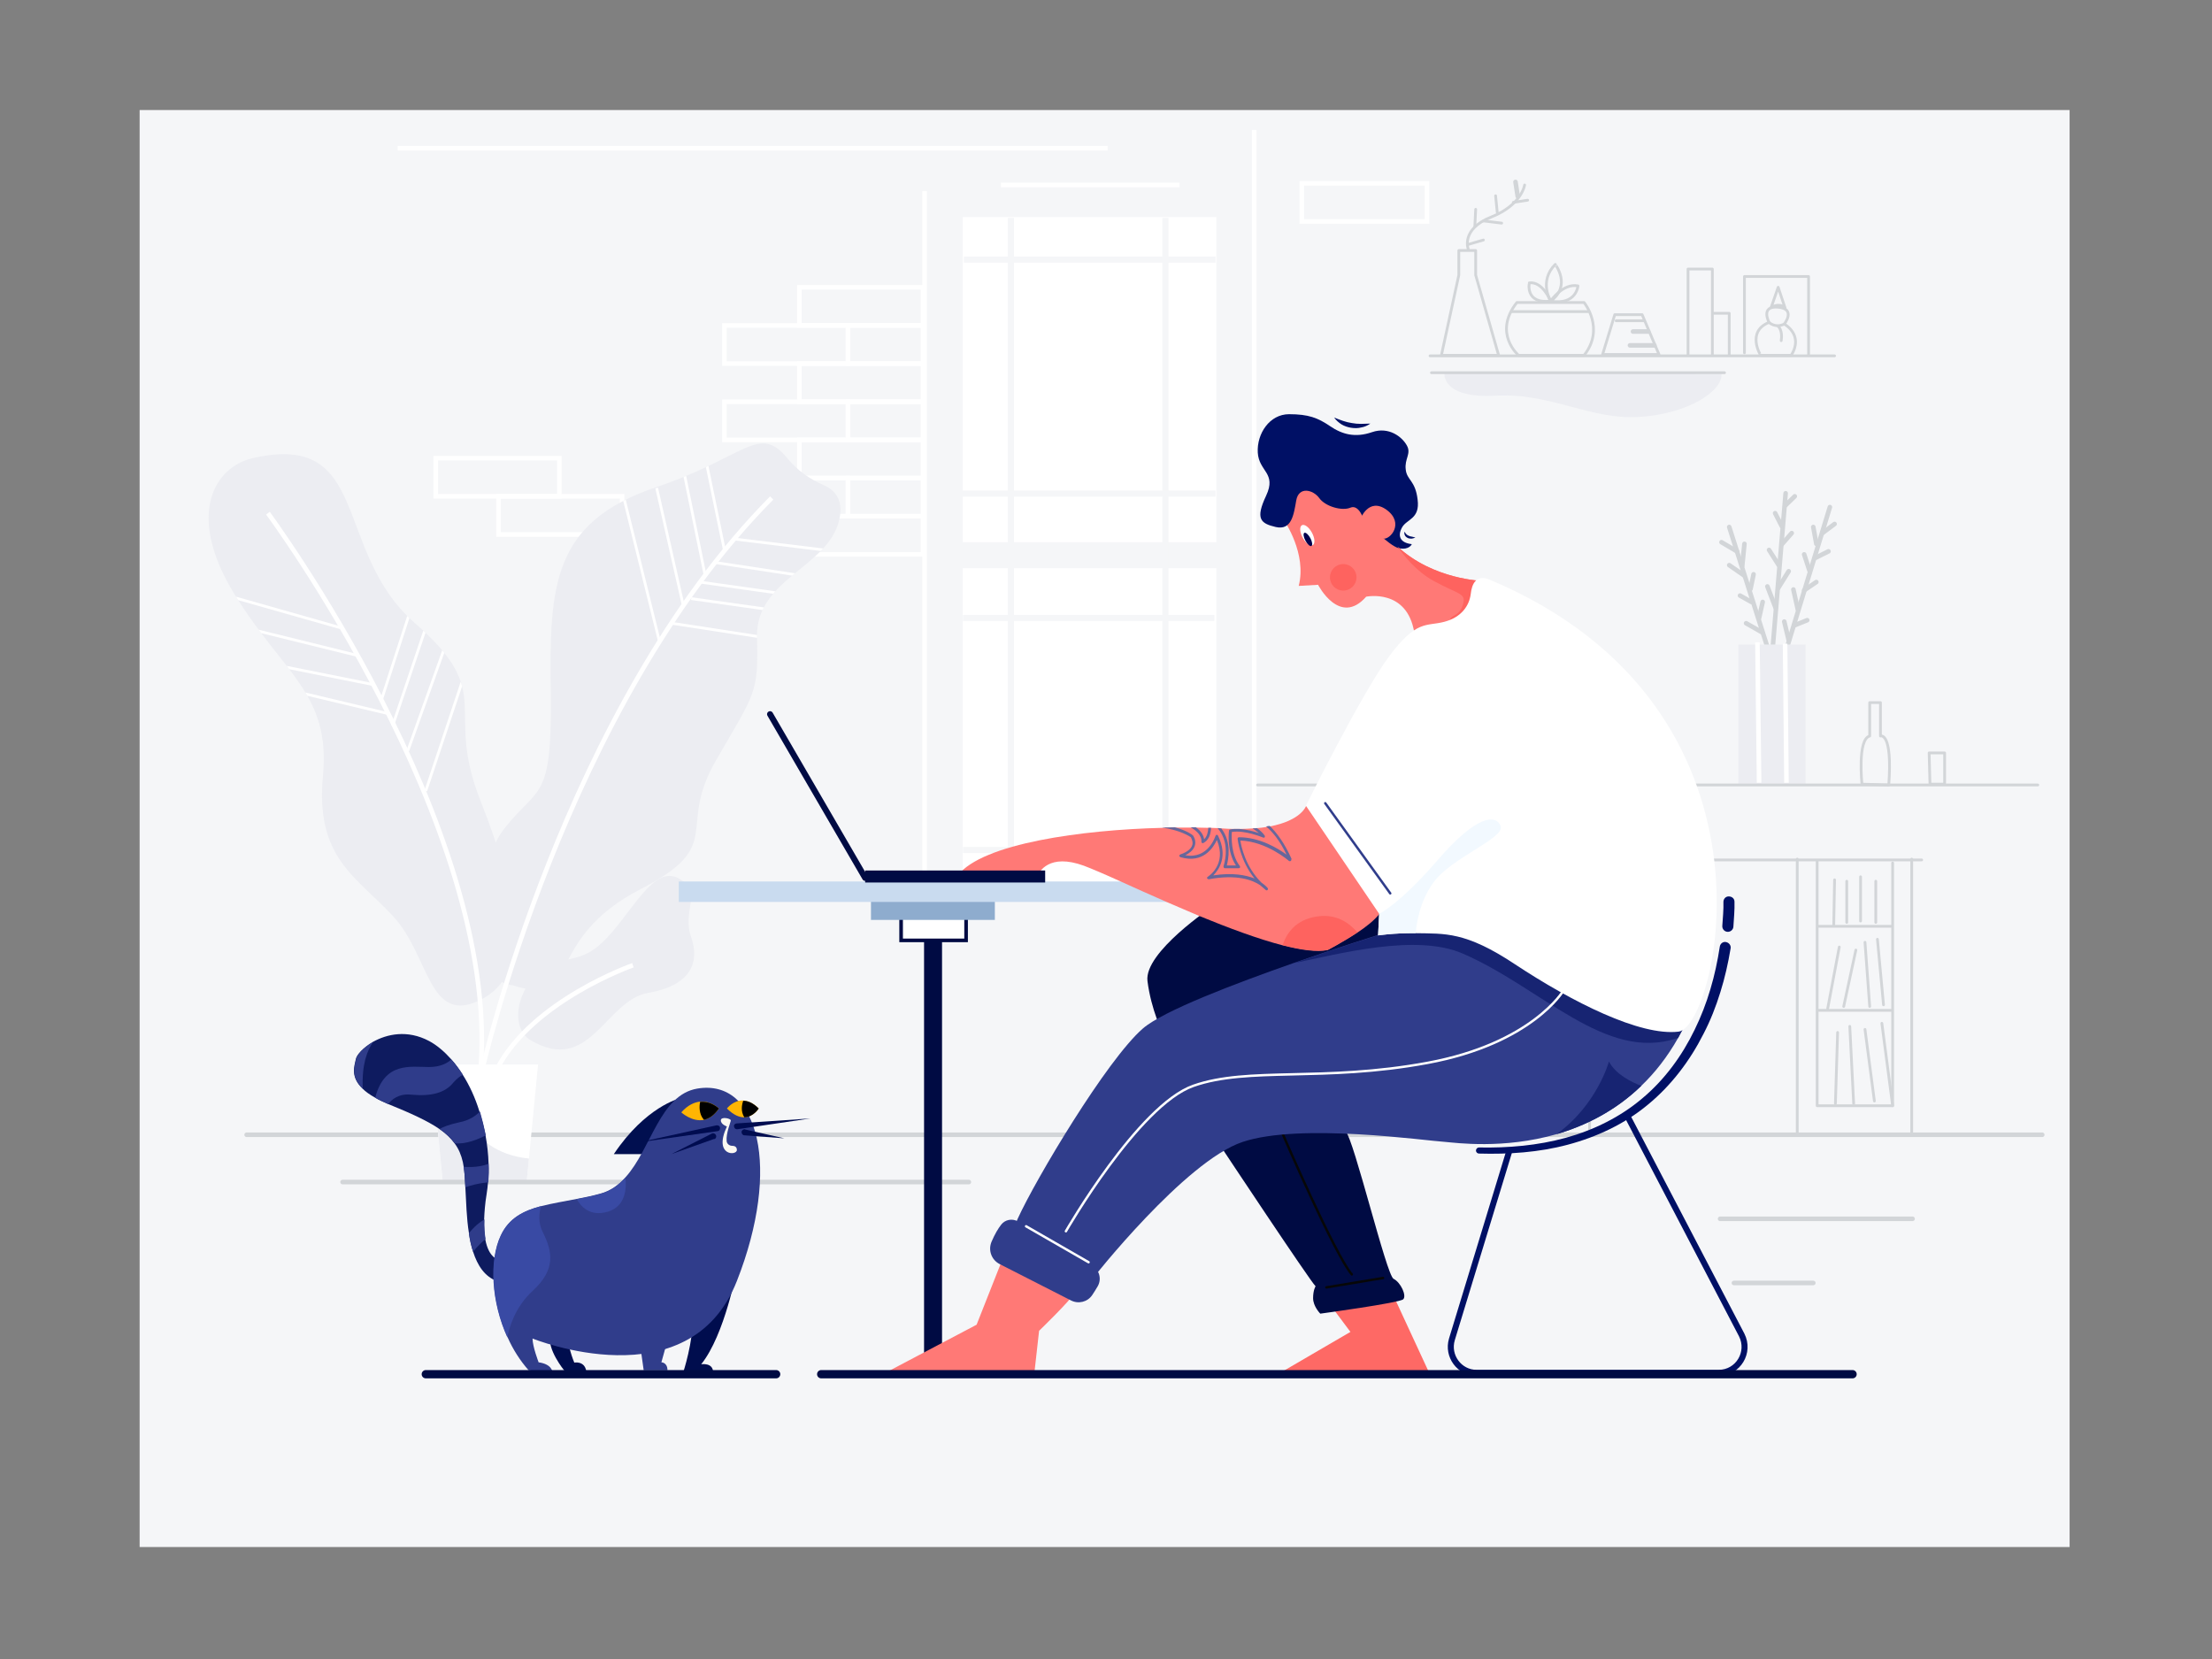 <?xml version="1.0" encoding="utf-8"?>
<!-- Generator: Adobe Illustrator 21.1.0, SVG Export Plug-In . SVG Version: 6.00 Build 0)  -->
<svg version="1.1" id="Слой_1" xmlns="http://www.w3.org/2000/svg" xmlns:xlink="http://www.w3.org/1999/xlink" x="0px" y="0px"
	 viewBox="0 0 800 600" style="enable-background:new 0 0 800 600;" xml:space="preserve">
<rect x="0" y="0" width="800" height="600" fill="#808080" stroke="none"/>
<style type="text/css">
	.st0{fill:#F5F6F8;}
	.st1{fill:none;stroke:#D2D5D8;stroke-width:1.657;stroke-linecap:round;stroke-linejoin:round;stroke-miterlimit:10;}
	.st2{fill:#FFFFFF;}
	.st3{fill:none;stroke:#D2D5D8;stroke-linecap:round;stroke-linejoin:round;stroke-miterlimit:10;}
	.st4{fill:none;stroke:#FFFFFF;stroke-width:1.657;stroke-miterlimit:10;}
	.st5{fill:#ECEDF2;}
	.st6{fill:none;stroke:#D2D5D8;stroke-linecap:round;stroke-miterlimit:10;}
	.st7{fill:none;stroke:#F5F6F8;stroke-width:2.209;stroke-miterlimit:10;}
	.st8{clip-path:url(#SVGID_2_);}
	.st9{fill:none;stroke:#FFFFFF;stroke-miterlimit:10;}
	.st10{clip-path:url(#SVGID_4_);}
	.st11{fill:#0E1B5F;}
	.st12{fill:#010F50;}
	.st13{fill:#000D4E;}
	.st14{fill:#303D8B;}
	.st15{fill:#000C50;}
	.st16{fill:#FCF9F2;}
	.st17{fill:#FFB502;}
	.st18{fill:#2F3C8A;}
	.st19{fill:#394AA4;}
	.st20{fill:none;stroke:#000B43;stroke-width:3;stroke-linecap:round;stroke-linejoin:round;stroke-miterlimit:10;}
	.st21{fill:#FE6965;}
	.st22{fill:#000B43;}
	.st23{fill:none;stroke:#070707;stroke-width:0.869;stroke-linecap:round;stroke-linejoin:round;stroke-miterlimit:10;}
	.st24{fill:#FF7976;}
	.st25{fill:#001065;}
	.st26{fill:#FE635F;}
	.st27{fill:#FFFFFF;stroke:#000B43;stroke-width:1.304;stroke-miterlimit:10;}
	.st28{fill:#8EACCE;}
	.st29{fill:#C9DBEF;}
	.st30{fill:none;stroke:#000B43;stroke-width:2.173;stroke-linecap:round;stroke-linejoin:round;stroke-miterlimit:10;}
	.st31{fill:#172472;}
	.st32{fill:none;stroke:#001065;stroke-width:2.173;stroke-linecap:round;stroke-linejoin:round;stroke-miterlimit:10;}
	.st33{fill:#F2F9FF;}
	.st34{fill:none;stroke:#303D8B;stroke-width:0.869;stroke-linecap:round;stroke-linejoin:round;stroke-miterlimit:10;}
	.st35{fill:none;stroke:#FFFFFF;stroke-width:0.869;stroke-linecap:round;stroke-linejoin:round;stroke-miterlimit:10;}
	.st36{fill:none;stroke:#000B43;stroke-width:4.346;stroke-miterlimit:10;}
	.st37{fill:#01004E;}
	.st38{fill:#67679B;}
</style>
<g>
	<rect x="50.5" y="39.8" class="st0" width="698" height="519.7"/>
	<line class="st1" x1="738.6" y1="410.4" x2="89.2" y2="410.4"/>
	<line class="st1" x1="622.1" y1="440.8" x2="691.7" y2="440.8"/>
	<line class="st1" x1="627.1" y1="464" x2="655.8" y2="464"/>
	<polygon class="st2" points="194.6,385 191.3,419 190.5,427.2 160.1,427.2 156,385 	"/>
	<line class="st3" x1="528.8" y1="311" x2="695" y2="311"/>
	<line class="st3" x1="650" y1="310.7" x2="650" y2="410.1"/>
	<line class="st3" x1="691.4" y1="310.7" x2="691.4" y2="410.7"/>
	<polyline class="st3" points="657.2,311.3 657.2,399.9 684.5,399.9 684.5,312.1 	"/>
	<line class="st3" x1="657.7" y1="335" x2="684.2" y2="335"/>
	<line class="st3" x1="657.7" y1="365.4" x2="684.2" y2="365.4"/>
	<line class="st3" x1="663.8" y1="399.1" x2="664.6" y2="373.4"/>
	<line class="st3" x1="670.4" y1="399.1" x2="669" y2="371.2"/>
	<line class="st3" x1="677.9" y1="398.2" x2="674.5" y2="372.3"/>
	<line class="st3" x1="684.5" y1="399.9" x2="680.6" y2="370.1"/>
	<line class="st3" x1="661" y1="364.8" x2="665.2" y2="342.5"/>
	<line class="st3" x1="666.8" y1="364" x2="671.2" y2="343.6"/>
	<line class="st3" x1="676.2" y1="364" x2="674.5" y2="340.8"/>
	<line class="st3" x1="681.2" y1="363.4" x2="679" y2="339.7"/>
	<rect x="289.1" y="103.9" class="st4" width="44.7" height="13.8"/>
	<rect x="262" y="117.7" class="st4" width="44.7" height="13.8"/>
	<rect x="289.1" y="131.5" class="st4" width="44.7" height="13.8"/>
	<rect x="262" y="145.3" class="st4" width="44.7" height="13.8"/>
	<rect x="289.1" y="159.1" class="st4" width="44.7" height="13.8"/>
	<rect x="262" y="172.9" class="st4" width="44.7" height="13.8"/>
	<rect x="289.1" y="186.7" class="st4" width="44.7" height="13.8"/>
	<rect x="157.6" y="165.7" class="st4" width="44.7" height="13.8"/>
	<rect x="180.3" y="179.5" class="st4" width="44.7" height="13.8"/>
	<line class="st3" x1="663.2" y1="334.5" x2="663.5" y2="318.2"/>
	<line class="st3" x1="667.9" y1="333.6" x2="667.9" y2="318.7"/>
	<line class="st3" x1="672.9" y1="333.1" x2="672.9" y2="317.1"/>
	<line class="st3" x1="678.4" y1="333.6" x2="678.4" y2="318.7"/>
	<g>
		<line class="st1" x1="639.8" y1="235.9" x2="625.4" y2="190.6"/>
		<line class="st1" x1="640.3" y1="244.2" x2="645.8" y2="178.4"/>
		<line class="st1" x1="641.4" y1="250.2" x2="661.8" y2="183.4"/>
		<line class="st1" x1="622.6" y1="196.1" x2="628.2" y2="199.4"/>
		<line class="st1" x1="630.9" y1="196.7" x2="630.1" y2="204.7"/>
		<line class="st1" x1="625.4" y1="204.4" x2="630.6" y2="208"/>
		<line class="st1" x1="634.2" y1="207.7" x2="633.1" y2="213"/>
		<line class="st1" x1="629.3" y1="215.4" x2="633.4" y2="217.7"/>
		<line class="st1" x1="637.5" y1="217.7" x2="636.2" y2="223.5"/>
		<line class="st1" x1="631.5" y1="225.4" x2="637.3" y2="228.7"/>
		<line class="st1" x1="639.2" y1="212.1" x2="642.2" y2="219.9"/>
		<line class="st1" x1="646.9" y1="206.6" x2="643.1" y2="212.7"/>
		<line class="st1" x1="643.3" y1="204.4" x2="639.8" y2="198.9"/>
		<line class="st1" x1="644.4" y1="196.9" x2="648" y2="192.8"/>
		<line class="st1" x1="644.4" y1="190.3" x2="642" y2="185.6"/>
		<line class="st1" x1="645.6" y1="182.9" x2="649.1" y2="179.5"/>
		<line class="st1" x1="646.9" y1="231.5" x2="645.3" y2="224.8"/>
		<line class="st1" x1="648.9" y1="226.2" x2="653.6" y2="224.3"/>
		<line class="st1" x1="650.2" y1="220.4" x2="648.6" y2="213.2"/>
		<line class="st1" x1="652.5" y1="213.5" x2="656.9" y2="210.5"/>
		<line class="st1" x1="654.4" y1="206.3" x2="652.5" y2="200.5"/>
		<line class="st1" x1="656.3" y1="201.9" x2="661.3" y2="199.4"/>
		<line class="st1" x1="656.9" y1="196.7" x2="655.8" y2="190.6"/>
		<line class="st1" x1="659.1" y1="192.8" x2="663.5" y2="189.5"/>
	</g>
	<path class="st3" d="M676.2,254.1h3.9v12.1c0,0,4.4-1.7,3,17.7l-9.7-0.3c0,0-1.7-16.3,2.8-17.4V254.1z"/>
	<polygon class="st3" points="697.7,272.3 698,283.6 703.3,283.6 703.3,272.3 	"/>
	<path class="st5" d="M522.4,134.8c0,0-1.4,9.4,18.5,8.3c19.9-1.1,34.2,8.8,51.9,7.7c17.7-1.1,30.4-9.4,29.8-15.7L522.4,134.8z"/>
	<polygon class="st3" points="527.6,90.6 527.6,99.5 521.3,128.5 542,128.5 533.7,99.5 533.7,90.6 	"/>
	<path class="st3" d="M531,90.1c0,0-2.8-7.2,8.3-11.6s12.1-11.6,12.1-11.6"/>
	<line class="st3" x1="531" y1="88.4" x2="536.5" y2="86.8"/>
	<line class="st6" x1="533.4" y1="81.8" x2="533.7" y2="75.7"/>
	<line class="st3" x1="536.5" y1="79.9" x2="543.1" y2="80.7"/>
	<line class="st3" x1="541.5" y1="76.8" x2="540.9" y2="70.8"/>
	<line class="st3" x1="547.3" y1="73.2" x2="552.5" y2="72.4"/>
	<line class="st1" x1="548.9" y1="71" x2="548.1" y2="65.8"/>
	<path class="st3" d="M548.6,109.4h24.3c0,0,7.7,9.4,0,19.1h-23.7C549.2,128.5,539.8,120.5,548.6,109.4z"/>
	<line class="st3" x1="546.7" y1="112.7" x2="574.3" y2="112.7"/>
	<path class="st3" d="M560.8,108.9c0,0-4.4-7.2,1.7-13.3C562.4,95.6,568.5,103.3,560.8,108.9z"/>
	<path class="st3" d="M560.8,108.9c0,0,4.4-6.6,9.9-5.5C570.7,103.3,570.2,110.5,560.8,108.9z"/>
	<path class="st3" d="M560.8,108.9c0,0-2.8-7.2-7.7-6.6C553.1,102.2,551.4,110,560.8,108.9z"/>
	<polygon class="st3" points="579.6,128.2 584,113.8 593.9,113.8 600,128.2 	"/>
	<line class="st3" x1="584.5" y1="116" x2="594.7" y2="116"/>
	<line class="st1" x1="590.6" y1="119.9" x2="596.1" y2="119.9"/>
	<line class="st1" x1="589.5" y1="124.9" x2="598.3" y2="124.9"/>
	<polyline class="st3" points="610.5,128.2 610.5,97.3 619.3,97.3 619.3,128.2 	"/>
	<polyline class="st3" points="619.9,113.3 625.4,113.3 625.4,128.2 	"/>
	<polyline class="st3" points="630.9,127.6 630.9,100 654.1,100 654.1,128.5 	"/>
	<path class="st3" d="M639.8,116.6c0,0-3.3-6.1,3.3-5.5c6.6,0.6,2.2,6.1,2.2,6.1s7.2,3.9,2.5,11.3h-11
		C636.7,128.5,631.5,119.9,639.8,116.6z"/>
	<path class="st3" d="M639.8,116.6c0,0,2.2,2.2,5.5,0.6"/>
	<path class="st3" d="M643.1,118c0,0,1.7,1.4,1.1,5.2"/>
	<path class="st3" d="M640.6,111.1l2.5-7.2l2.5,7.5C645.6,111.3,644.2,109.4,640.6,111.1z"/>
	<rect x="470.8" y="66.3" class="st4" width="45.3" height="13.8"/>
	<rect x="348.2" y="78.5" class="st2" width="91.7" height="117.6"/>
	<rect x="348.2" y="205.5" class="st2" width="91.7" height="117.6"/>
	<line class="st7" x1="365.6" y1="78.8" x2="365.6" y2="323.2"/>
	<line class="st7" x1="421.5" y1="78.8" x2="421.5" y2="322.5"/>
	<line class="st7" x1="348.6" y1="93.9" x2="439.6" y2="93.9"/>
	<line class="st7" x1="347.9" y1="178.5" x2="439.6" y2="178.5"/>
	<line class="st7" x1="348.3" y1="223.5" x2="439.2" y2="223.5"/>
	<line class="st7" x1="348.3" y1="307.4" x2="439.9" y2="307.4"/>
	<line class="st4" x1="453.6" y1="47" x2="453.6" y2="323.1"/>
	<line class="st4" x1="334.4" y1="69.1" x2="334.4" y2="323.1"/>
	<line class="st4" x1="362" y1="66.9" x2="426.6" y2="66.9"/>
	<line class="st4" x1="143.8" y1="53.6" x2="400.6" y2="53.6"/>
	<rect x="306.7" y="117.7" class="st4" width="27.1" height="13.8"/>
	<rect x="306.7" y="145.3" class="st4" width="27.1" height="13.8"/>
	<rect x="306.7" y="172.9" class="st4" width="27.1" height="13.8"/>
	<line class="st3" x1="517.7" y1="134.8" x2="623.7" y2="134.8"/>
	<line class="st3" x1="517.2" y1="128.7" x2="663.5" y2="128.7"/>
	<path class="st5" d="M91.4,165.7c-13.9,3.2-24.3,20.4-6.6,49.2s34.8,35.9,32,65.7c-2.8,29.8,12.1,36.4,25.4,50.8
		c13.3,14.4,12.7,39.8,31.8,30.1c19.1-9.7,13-38.4-0.3-72.1c-13.3-33.7,6.1-38.1-23.7-64.1S134.4,155.8,91.4,165.7z"/>
	<path class="st5" d="M185.3,356.3c0,0-9.9,0-6.6-13.3s-8.3-28.2,3.9-43.6s17.1-9.4,16.6-48.6c-0.6-39.2,0.6-61.9,38.1-74.6
		c32.3-10.9,37.2-23.1,47.5-10.4c3.5,4.3,8.1,7.5,13.2,9.7c4,1.8,7.7,5.6,5.1,14c-5,16-29.8,20.4-29.3,40.9s-0.6,19.9-14.9,44.7
		c-14.4,24.9,3.9,30.4-27.1,46.4C195.5,340.2,210.7,364.6,185.3,356.3z"/>
	<path class="st5" d="M191.9,376.2c-7.7-4.5-5-19.3,4.4-25.4c9.4-6.1,13.8-1.7,23.2-11.6c9.4-9.9,17.1-26.5,26-21.5
		c8.8,5,1.1,11.6,4.4,21c3.3,9.4,0,17.7-15.5,20.4C218.9,361.8,213.4,388.9,191.9,376.2z"/>
	<path class="st4" d="M174.2,387.7c0,0,29.8-132,104.9-207.6"/>
	<path class="st4" d="M96.9,185.6c0,0,83.4,112.7,77,200.2"/>
	<path class="st4" d="M228.9,349.1c0,0-36.4,12.7-49.2,37.6"/>
	<line class="st3" x1="533.4" y1="310.7" x2="533.4" y2="410.1"/>
	<line class="st3" x1="574.9" y1="310.7" x2="574.9" y2="410.7"/>
	<polyline class="st3" points="540.6,311.3 540.6,399.9 568,399.9 568,312.1 	"/>
	<line class="st3" x1="541.2" y1="335" x2="567.7" y2="335"/>
	<line class="st3" x1="541.2" y1="365.4" x2="567.7" y2="365.4"/>
	<line class="st3" x1="547.3" y1="399.1" x2="548.1" y2="373.4"/>
	<line class="st3" x1="553.9" y1="399.1" x2="552.5" y2="371.2"/>
	<line class="st3" x1="561.3" y1="398.2" x2="558" y2="372.3"/>
	<line class="st3" x1="568" y1="399.9" x2="564.1" y2="370.1"/>
	<line class="st3" x1="544.5" y1="364.8" x2="548.6" y2="342.5"/>
	<line class="st3" x1="550.3" y1="364" x2="554.7" y2="343.6"/>
	<line class="st3" x1="559.7" y1="364" x2="558" y2="340.8"/>
	<line class="st3" x1="564.6" y1="363.4" x2="562.4" y2="339.7"/>
	<line class="st3" x1="546.7" y1="334.5" x2="547" y2="318.2"/>
	<line class="st3" x1="551.4" y1="333.6" x2="551.4" y2="318.7"/>
	<line class="st3" x1="556.4" y1="333.1" x2="556.4" y2="317.1"/>
	<line class="st3" x1="561.9" y1="333.6" x2="561.9" y2="318.7"/>
	<rect x="628.7" y="233.1" class="st5" width="24.3" height="50.5"/>
	<line class="st4" x1="635.6" y1="232.3" x2="636.2" y2="283.1"/>
	<line class="st4" x1="645.6" y1="232.8" x2="646.1" y2="283.1"/>
	<line class="st3" x1="454.8" y1="283.9" x2="737" y2="283.9"/>
	<path class="st5" d="M191.3,419l-0.8,8.2h-30.4L156,385h6.8C163.5,394.2,167.7,416.7,191.3,419z"/>
	<line class="st1" x1="350.4" y1="427.5" x2="123.9" y2="427.5"/>
	<g>
		<defs>
			<path id="SVGID_1_" d="M91.4,165.7c-13.9,3.2-24.3,20.4-6.6,49.2s34.8,35.9,32,65.7c-2.8,29.8,12.1,36.4,25.4,50.8
				c13.3,14.4,12.7,39.8,31.8,30.1c19.1-9.7,13-38.4-0.3-72.1c-13.3-33.7,6.1-38.1-23.7-64.1S134.4,155.8,91.4,165.7z"/>
		</defs>
		<clipPath id="SVGID_2_">
			<use xlink:href="#SVGID_1_"  style="overflow:visible;"/>
		</clipPath>
		<g class="st8">
			<line class="st9" x1="138" y1="253" x2="149.5" y2="217.5"/>
			<line class="st9" x1="142" y1="262.5" x2="155.5" y2="222.5"/>
			<line class="st9" x1="147.5" y1="271.5" x2="162.5" y2="229.5"/>
			<line class="st9" x1="154" y1="286" x2="167.5" y2="245.5"/>
			<line class="st9" x1="82.5" y1="215.5" x2="123" y2="227"/>
			<line class="st9" x1="90.5" y1="227.5" x2="129" y2="237"/>
			<line class="st9" x1="99.5" y1="240.5" x2="134.5" y2="247.5"/>
			<line class="st9" x1="108.5" y1="250.5" x2="140" y2="258"/>
		</g>
	</g>
	<g>
		<defs>
			<path id="SVGID_3_" d="M185.3,356.3c0,0-9.9,0-6.6-13.3s-8.3-28.2,3.9-43.6s17.1-9.4,16.6-48.6c-0.6-39.2,0.6-61.9,38.1-74.6
				c32.3-10.9,37.2-23.1,47.5-10.4c3.5,4.3,8.1,7.5,13.2,9.7c4,1.8,7.7,5.6,5.1,14c-5,16-29.8,20.4-29.3,40.9s-0.6,19.9-14.9,44.7
				c-14.4,24.9,3.9,30.4-27.1,46.4C195.5,340.2,210.7,364.6,185.3,356.3z"/>
		</defs>
		<clipPath id="SVGID_4_">
			<use xlink:href="#SVGID_3_"  style="overflow:visible;"/>
		</clipPath>
		<g class="st10">
			<line class="st9" x1="246.5" y1="166.5" x2="255" y2="208"/>
			<line class="st9" x1="237.5" y1="176.5" x2="247" y2="218.5"/>
			<line class="st9" x1="225.5" y1="179.5" x2="238.5" y2="232"/>
			<line class="st9" x1="255.5" y1="167.5" x2="262" y2="199"/>
			<line class="st9" x1="243.5" y1="225.5" x2="282.5" y2="231.5"/>
			<line class="st9" x1="250" y1="216.5" x2="278.5" y2="220.5"/>
			<line class="st9" x1="253" y1="210.5" x2="288.5" y2="215.5"/>
			<line class="st9" x1="259" y1="203.5" x2="298.5" y2="209.5"/>
			<line class="st9" x1="266" y1="195" x2="307" y2="200"/>
		</g>
	</g>
</g>
<g>
	<path class="st11" d="M179.7,463.3c-4.4-1.6-7-5.6-8.6-10.6c-0.7-2.1-1.2-4.4-1.5-6.7c-0.9-5.5-1-11.5-1.3-16.6
		c-0.1-2.8-0.3-5.3-0.6-7.4c-0.1-0.6-0.2-1.2-0.3-1.7c-0.6-2.6-1.5-4.8-3-6.8c-1.4-1.9-3.2-3.6-5.5-5.2c-4.4-3-10.4-5.7-18-8.8
		c-0.2-0.1-0.3-0.1-0.5-0.2c-1.8-0.8-3.4-1.5-4.7-2.3c-2-1.1-3.5-2.2-4.6-3.3c-4.5-4.3-2.9-8.2-2.4-10.7c0.3-1.5,2.6-4.1,6.2-6.2
		c5-2.8,12.4-4.5,20.3-0.3c2.8,1.5,5.5,3.8,8,6.6c1.4,1.6,2.8,3.5,4.1,5.5c2.5,3.9,4.6,8.5,6.1,13.4c0.9,2.8,1.6,5.6,2.2,8.6
		c0.6,3.4,1,6.8,1.1,10.3c0.1,2.2,0,4.5-0.2,6.7c-0.1,1.4-0.3,2.8-0.5,4.2c-0.6,3.6-0.8,6.6-0.9,9.2c-0.1,2.9,0.1,5.3,0.4,7.2
		c1.3,7,4.8,7.3,4.8,7.3S193.3,468.3,179.7,463.3z"/>
	<path class="st12" d="M245.7,397.3c0,0-12.2,2.9-23.7,20.1h14.3L245.7,397.3z"/>
	<path class="st13" d="M266.5,459c0,0-4.3,23.7-12.9,34.4c0,0,4.3-0.7,4.3,2.9h-10.8c0,0,3.6-10.8,3.6-20.8
		C250.7,465.5,266.5,459,266.5,459z"/>
	<path class="st13" d="M205.5,485.6c0,0,0.7,3.6,2.2,7.2c0,0,3.6-0.7,4.3,2.9h-7.9c0,0-6.5-7.9-5-12.9
		C200.5,477.7,205.5,485.6,205.5,485.6z"/>
	<path class="st14" d="M266.5,463.3c-17.2,43.8-73.9,20.8-73.9,20.8c0,2.9,2.2,8.6,2.2,8.6c5,0.7,5,3.6,5,3.6l-8.6-0.7
		c-3.1-3.5-5.7-7.6-7.6-11.9c-5.8-12.7-6.7-27.8-2.4-36.9c2.9-6.2,8.1-8.9,14.6-10.6c3.9-1,8.2-1.7,12.8-2.6
		c2.7-0.5,5.6-1.1,8.5-1.9c3.7-1,6.6-3.1,9.1-5.9c9.4-10.4,12.4-29.8,26-32.1C274.4,390,282.6,422.4,266.5,463.3z"/>
	<path class="st14" d="M241.4,484.8l-2.2,7.9c0,0,2.2,0,2.2,2.9h-8.6l-1.4-10L241.4,484.8z"/>
	<g>
		<path class="st15" d="M259.5,409.1l-28.2,4l27.8-6.1c0.6-0.1,1.2,0.2,1.3,0.8C260.5,408.4,260.2,409,259.5,409.1
			C259.6,409.1,259.5,409.1,259.5,409.1z"/>
	</g>
	<g>
		<path class="st15" d="M258.3,411.9l-15.5,5.5l14.6-7.4c0.5-0.3,1.2-0.1,1.5,0.5c0.3,0.5,0.1,1.2-0.5,1.5
			C258.4,411.9,258.4,411.9,258.3,411.9z"/>
	</g>
	<g>
		<path class="st15" d="M266.4,406.3l26.7-1.8l-26.4,3.9c-0.6,0.1-1.1-0.3-1.2-0.9C265.3,406.9,265.7,406.4,266.4,406.3
			C266.3,406.3,266.4,406.3,266.4,406.3z"/>
	</g>
	<g>
		<path class="st15" d="M269.5,408.5l14.2,3.2l-14.5-1.1c-0.6,0-1-0.6-1-1.2c0-0.6,0.6-1,1.2-1C269.4,408.4,269.5,408.4,269.5,408.5
			z"/>
	</g>
	<path class="st16" d="M262.9,407.4c0,0-2.2-0.7-2.2-2.2s3.6-0.7,3.6,0c0,0.6-1.8,4.7-1.5,7.5c0.1,1,1,1.7,2,1.7
		c0.8,0,1.7,0.3,1.7,1.5C266.5,418.1,257.9,418.1,262.9,407.4z"/>
	<path class="st17" d="M274.4,400.9c0,0-1.9,3.1-5.2,3.2c-1.7,0-3.8-0.7-6.3-3.2c0,0,2.3-3,5.8-2.9
		C270.4,398.1,272.3,398.8,274.4,400.9z"/>
	<path class="st17" d="M260,400.9c-1.7,2.5-3.6,3.7-5.4,4.1c-4.3,0.9-8.2-2.7-8.2-2.7c2.4-2.7,4.8-3.7,6.9-3.9
		C257.2,398.1,260,400.9,260,400.9z"/>
	<path d="M260,400.9c-1.7,2.5-3.6,3.7-5.4,4.1c-1.9-2.1-1.7-5-1.4-6.5C257.2,398.1,260,400.9,260,400.9z"/>
	<path d="M274.4,400.9c0,0-1.9,3.1-5.2,3.2c-1.4-2.2-0.9-4.6-0.4-6C270.4,398.1,272.3,398.8,274.4,400.9z"/>
	<path class="st18" d="M175.6,448.1c-1.4,1.2-3,2.7-4.5,4.6c-0.7-2.1-1.2-4.4-1.5-6.7c1.1-1.4,2.8-3.3,5.6-5
		C175.1,443.9,175.3,446.3,175.6,448.1z"/>
	<path class="st18" d="M176.6,427.6c-3.4,0.3-6.4,1.1-8.3,1.8c-0.1-2.8-0.3-5.3-0.6-7.4c4.4,0.3,7.2-0.4,9-1.1
		C176.8,423.1,176.8,425.3,176.6,427.6z"/>
	<path class="st18" d="M175.7,410.6c-2.5,1.3-7,3.3-11.2,2.9c-1.4-1.9-3.2-3.6-5.5-5.2c1.2-0.7,3.4-1.6,7.1-2.4
		c3.7-0.7,6-2.4,7.5-3.9C174.4,404.8,175.1,407.7,175.7,410.6z"/>
	<path class="st18" d="M167.4,388.7c-1,0.5-2.2,1.4-3.5,2.9c-2.9,3.6-7.9,5-15.1,4.3c-4.6-0.5-7.2,1.8-8.4,3.4
		c-1.8-0.8-3.4-1.5-4.7-2.3c3.4-13.1,12.8-11.1,19.5-11.1c4.2,0,6.7-1.5,8-2.7C164.8,384.8,166.1,386.7,167.4,388.7z"/>
	<path class="st18" d="M131.2,393.7c-4.5-4.3-2.9-8.2-2.4-10.7c0.3-1.5,2.6-4.1,6.2-6.2C132.8,379.8,130.8,385,131.2,393.7z"/>
	<path class="st19" d="M192.6,466.9c-6.4,5.9-8.5,13.4-9.1,16.8c-5.8-12.7-6.7-27.8-2.4-36.9c2.9-6.2,8.1-8.9,14.6-10.6
		c-0.8,2.6-1.1,5.9,0.5,9.2C199.8,452.6,201.2,459,192.6,466.9z"/>
	<path class="st19" d="M219.9,438.2c-6.6,2-9.9-2-11.3-4.5c2.7-0.5,5.6-1.1,8.5-1.9c3.7-1,6.6-3.1,9.1-5.9
		C226.6,429.6,226.4,436.2,219.9,438.2z"/>
</g>
<line class="st20" x1="154" y1="497" x2="280.7" y2="497"/>
<g>
	<g>
		<polygon class="st21" points="481.9,473 488.4,481.7 463.7,496.1 516.7,496.1 503.6,467.8 		"/>
		<path class="st22" d="M441.9,415.2c0,0,31.7,47.8,33.9,50c0,0-0.9,1.3-0.9,4.3s2.6,5.6,2.6,5.6s28.7-3.9,30-5.2
			c1.3-1.3-0.9-6.1-3.5-7.4c-2.6-1.3-14.3-50.4-17.4-53.5S450.2,407.4,441.9,415.2z"/>
		<line class="st23" x1="479.7" y1="465.6" x2="500.2" y2="462.2"/>
		<path class="st23" d="M463.9,410.1c0,0,18.9,43.8,25,50.8"/>
		<rect x="334.2" y="334.8" class="st22" width="6.5" height="158.2"/>
		<path class="st24" d="M362.8,454.8l-9.6,24.3l-33,17.4h53.9l1.7-15.2c0,0,11.3-10.9,13-13.9C390.7,464.3,362.8,454.8,362.8,454.8z
			"/>
		<path class="st14" d="M362.1,442.9c-1.1,1.4-2.3,3.4-3.5,6.2c-1.3,3.1,0,6.6,3,8.1l25.7,13.1c2.7,1.4,6,0.6,7.7-1.9
			c0.6-0.9,1.3-2,2-3.2c1.5-2.6,0.6-5.9-1.9-7.4l-27-16.1C366,440.6,363.5,441.1,362.1,442.9z"/>
		<path class="st22" d="M438.5,327.9c0,0-24.8,16.5-23.5,26.9c1.3,10.4,5.6,19.1,5.6,19.1l86-31.3l-1.3-30.4L438.5,327.9z"/>
		<path class="st24" d="M536.2,210.1l-2.1,9.2l-2.2,9.5h-20.4c-2.6-16.1-17.4-13-17.4-13c-9.6,10.9-17.4-4.3-17.4-4.3l-7,0.4
			c3-11.7-5.2-23.5-5.2-23.5L468,171l25.6-0.4l8.7,23.9c1,1.1,2,2.2,3,3.1C518.4,209.7,536.2,210.1,536.2,210.1z"/>
		<path class="st25" d="M493.2,187.9c0,0-1.7-5.6-4.8-4.3c-3,1.3-9.1-0.4-11.3-3.5c-2.2-3-7.4-4.3-8.3,0.9
			c-0.9,5.2-1.7,10.9-7.4,9.6c-5.6-1.3-7.4-3-3.5-11.3c3.9-8.3-2.6-8.7-3-15.6s4.3-13.9,11.3-13.9s10.4,1.3,14.8,4.3
			s9.1,4.3,15.2,2.2s10.9,1.7,12.6,4.8c1.7,3-0.9,4.8-0.4,8.7c0.4,3.9,3.5,3.9,4.3,10.9c0.9,7-3.9,7-5.6,10s-0.9,5.6,3.5,6.1
			c0,0-0.9,2.2-4.6,1.5C502.3,197.5,493.2,187.9,493.2,187.9z"/>
		<g>
			<path class="st25" d="M508,192.3c0.4,0.8,0.9,1.3,1.6,1.5c0.3,0.2,0.7,0.2,1.1,0.3c0.4,0.1,0.8,0.2,1.2,0.3
				c-0.4,0.2-0.8,0.3-1.3,0.4c-0.5,0-0.9,0-1.4-0.2c-0.4-0.2-0.9-0.5-1.1-1C507.9,193.2,507.8,192.7,508,192.3z"/>
		</g>
		<path class="st26" d="M536.2,210.1l-2.1,9.2c-4.8,5.2-9.8,10-10,7.3c-0.4-5.2,3-2.6,4.8-7.4c1.7-4.8-0.9-3.9-10.4-9.1
			c-6.5-3.6-10.9-9.3-13.1-12.5C518.4,209.7,536.2,210.1,536.2,210.1z"/>
		<circle class="st26" cx="485.8" cy="208.8" r="4.8"/>
		<path class="st24" d="M491.9,187.9c0,0,3-8.3,9.6-3.5c6.5,4.8,1.3,10.9-1.3,10.4S491.9,187.9,491.9,187.9z"/>
		<rect x="325.9" y="328.8" class="st27" width="23.5" height="11.3"/>
		<rect x="315" y="322.7" class="st28" width="44.8" height="10"/>
		<rect x="245.5" y="318.8" class="st29" width="193.8" height="7.4"/>
		<line class="st30" x1="278.5" y1="258.3" x2="312.9" y2="317.5"/>
		<g>
			<path class="st24" d="M498.9,330.5c-1.8,2.3-4.8,4.7-8,6.8c-5.3,3.5-10.7,6.3-10.7,6.3c-3.9,0.8-9.6,0-16.3-1.7
				c-8.9-2.3-19.6-6.3-30.1-10.6c-4-1.7-8-3.4-11.9-5.1c-6-2.6-11.7-5.2-16.6-7.4c-5.7-2.6-10.4-4.6-13.3-5.7
				c-12.6-4.6-16.2,2.2-16.9,3.9c-0.1,0.2-0.1,0.4-0.1,0.4l-12.9-0.4l-15.7-0.4c8.9-11.6,45.2-16.5,73.9-17.2c1.6,0,3.1-0.1,4.6-0.1
				c2,0,3.9,0,5.8,0h0c0.7,0,1.3,0,1.9,0c0,0,0,0,0,0c1.5,0,3,0.1,4.4,0.1c0.3,0,0.7,0,1,0c0.8,0,1.7,0.1,2.4,0.1
				c0.4,0,0.7,0,1.1,0.1c0.1,0,0.2,0,0.2,0c1.6,0.1,3.2,0.2,4.6,0.2c0.6,0,1.3,0,1.9,0h0.1c1.7,0,3.3-0.1,4.8-0.2
				c0.5,0,1.1-0.1,1.6-0.1h0c1.1-0.1,2.2-0.2,3.2-0.4c0.5-0.1,0.9-0.2,1.3-0.2c11.6-2.2,13.2-7.5,13.2-7.5l0,0
				c0.5,0.6,12.3,13,20.1,23.9C497.3,322,500.7,328.2,498.9,330.5z"/>
			<path class="st26" d="M490.9,337.2c-5.3,3.5-10.7,6.3-10.7,6.3c-3.9,0.8-9.6,0-16.3-1.7c1.2-3.7,4.3-9.3,12.8-10.4
				C483.4,330.5,488,333.8,490.9,337.2z"/>
		</g>
		<path class="st14" d="M609.7,370c-0.9,1.9-1.9,3.7-2.8,5.4c-3.9,6.9-8.4,12.6-13.3,17.3c-9.5,9.2-20.4,14.5-30.7,17.5
			c-19.1,5.5-36.4,3.1-40.1,2.8c-7-0.4-52.6-7-73.4,0c-20.9,7-54.3,49.5-54.3,49.5l-30-14.8l3-7c6.5-14.3,32.2-57.4,45.2-68.7
			c7.3-6.4,33.4-16.3,54.8-23.8c16.6-5.8,30.4-10.1,30.4-10.1l40-6.1L609.7,370z"/>
		<path class="st31" d="M609.7,370c-0.9,1.9-1.9,3.7-2.8,5.4c-0.1,0-0.3,0.1-0.4,0.1c-25.9,8.6-48.7-18.1-77.4-30.6
			c-16.9-7.4-44.9,0.1-61,3.4c16.6-5.8,30.4-10.1,30.4-10.1l40-6.1L609.7,370z"/>
		<g>
			<path class="st25" d="M625.9,343c-0.9,5.4-2.1,10.7-3.7,15.8c-1.6,5.2-3.6,10.3-6.1,15.1c-4.9,9.7-11.6,18.6-20.1,25.6
				c-8.4,7-18.5,11.7-29,14.5c-10.5,2.8-21.4,3.5-32.1,3.2c-0.6,0-1.1-0.5-1.1-1.1c0-0.6,0.5-1.1,1.1-1.1l0,0
				c10.6,0.2,21.2-0.7,31.4-3.5c10.1-2.8,19.7-7.5,27.7-14.3c8-6.7,14.3-15.3,18.9-24.8c2.3-4.7,4.2-9.6,5.7-14.7
				c1.5-5,2.6-10.2,3.4-15.4l0,0c0.2-1.1,1.2-1.8,2.2-1.6C625.3,340.9,626.1,341.9,625.9,343C625.9,343,625.9,343,625.9,343z"/>
		</g>
		<g>
			<path class="st25" d="M627.3,326.1c0,0.8,0,1.5,0,2.3l-0.1,2.3c-0.1,1.5-0.2,3-0.3,4.5c-0.1,1.1-1.1,1.9-2.2,1.8
				c-1.1-0.1-1.9-1.1-1.8-2.2l0,0c0.1-1.4,0.2-2.9,0.3-4.3l0.1-2.2c0-0.7,0-1.5,0-2.1l0,0c0-1.1,0.8-2,1.9-2
				C626.4,324.2,627.3,325,627.3,326.1z"/>
		</g>
		<path class="st32" d="M545.8,416.5l-20.7,67.9c-1.8,6,2.7,12.1,8.9,12.1h87.6c7,0,11.5-7.4,8.3-13.7l-41.3-79.1"/>
		<path class="st2" d="M607.1,373.1c-13.9,1.7-38.5-10.7-59.1-24.3c-18-12-25.5-11.1-36-11.3c-7.9-0.1-13.6,0.8-13.6,0.8l0.4-7.8
			l-26.5-39.1c0,0,20-40.4,30-53.9c10-13.5,13.5-10.9,20-12.6c6.5-1.7,9.1-6.1,9.6-10c0.4-3.9,2.1-7.3,7-5.2
			C649.2,256.2,621,371.3,607.1,373.1z"/>
		<path class="st33" d="M518.4,319.2c-5,6.9-6.1,14.9-6.4,18.3c-7.9-0.1-13.6,0.8-13.6,0.8l0.4-7.8c0,0,7.4-3.5,21.3-19.6
			c13.9-16.1,20.9-16.5,22.6-12.2C544.5,303.1,524.9,310.1,518.4,319.2z"/>
		<line class="st34" x1="479.3" y1="290.5" x2="502.8" y2="323.1"/>
		<path class="st35" d="M565.4,358.3c0,0-11.3,19.1-49.1,26.1s-64.8,1.3-84.7,8.3s-46.1,52.6-46.1,52.6"/>
		<line class="st35" x1="371.1" y1="443.5" x2="393.7" y2="456.5"/>
		<path class="st31" d="M593.6,392.7c-9.5,9.2-20.4,14.5-30.7,17.5c14.7-10.5,19-26.3,19-26.3C584.3,388.6,590.3,391.5,593.6,392.7z
			"/>
		<line class="st36" x1="312.9" y1="317" x2="378" y2="317"/>
	</g>
	<line class="st20" x1="297" y1="497" x2="670" y2="497"/>
	<g>
		<path class="st25" d="M482.5,151c2.2,0.9,4.3,1.7,6.4,2c1.1,0.2,2.2,0.3,3.3,0.3c1.1,0,2.2-0.1,3.4-0.1c-1,0.7-2.1,1.2-3.3,1.4
			c-1.2,0.3-2.4,0.3-3.7,0.1c-1.2-0.2-2.4-0.6-3.4-1.2C484.1,152.8,483.2,152,482.5,151z"/>
	</g>
	<ellipse transform="matrix(0.879 -0.476 0.476 0.879 -35.014 248.705)" class="st2" cx="473" cy="193.4" rx="1.9" ry="4.1"/>
	
		<ellipse transform="matrix(0.879 -0.476 0.476 0.879 -35.697 249.012)" class="st37" cx="473.2" cy="194.9" rx="1" ry="2.7"/>
	<path class="st38" d="M466.8,311.4c-0.2,0.1-0.4,0.1-0.6,0c-0.1-0.1-8.1-7.1-17.6-7.4c0.3,2.1,1.8,9.4,7.6,15.2
		c1.5,1,2.2,1.9,2.3,2c0.1,0.2,0.1,0.5-0.1,0.7c-0.1,0.1-0.2,0.1-0.3,0.1c-0.1,0-0.2,0-0.3-0.1c-0.7-0.6-1.4-1.2-2.1-1.8
		c-2.7-1.8-8.3-4-18.5-2.1c-0.2,0-0.5-0.1-0.6-0.3c-0.1-0.2,0-0.5,0.2-0.6c0.3-0.2,7-4.5,3.3-13.3c-1.2,2.6-4.9,8.7-13.2,6.2
		c-0.2-0.1-0.4-0.3-0.4-0.5c0-0.2,0.2-0.4,0.4-0.5c0,0,3.4-1,4.2-3.1c0.4-0.9,0.2-1.9-0.4-3.1c-0.5-0.3-3.6-2.5-10.4-3.5
		c1.6,0,3.1-0.1,4.6-0.1c4.4,1.2,6.3,2.7,6.5,2.9c0,0,0.1,0.1,0.1,0.1c0.9,1.4,1,2.8,0.5,4c-0.6,1.5-2.1,2.5-3.3,3.1
		c8.2,1.5,10.8-6.7,10.9-7c0.1-0.2,0.2-0.3,0.4-0.4c0.2,0,0.4,0.1,0.5,0.3c3.7,7.5,0.4,12.3-1.7,14.4c7-1.1,11.8-0.1,14.9,1.1
		c-5.3-6.6-6.1-14.2-6.1-14.3c0-0.1,0-0.3,0.1-0.4c0.1-0.1,0.2-0.2,0.4-0.2c7.6,0,14.2,4.1,17.2,6.3c-2.4-5-5-8.2-7.4-10.2
		c0.5-0.1,0.9-0.2,1.3-0.2c2.5,2.4,5.3,6.1,7.9,11.9C467,311,467,311.3,466.8,311.4z"/>
	<path class="st38" d="M437,299.4c0.3,0,0.7,0,1,0c-0.1,2.2-0.8,4.5-2.8,5.5c-0.2,0.1-0.4,0.1-0.5-0.1c-0.2-0.1-0.2-0.3-0.2-0.5
		c0,0,0.5-2.6-3.9-5.1c0.7,0,1.3,0,1.9,0c0,0,0,0,0,0c2.2,1.6,2.8,3.2,3,4.3C436.5,302.6,436.9,301,437,299.4z"/>
	<path class="st38" d="M457.4,302.8c-0.1,0.2-0.4,0.2-0.6,0.1c-0.1,0-6.6-2.8-11.3-2c-0.1,1.6-0.4,8.1,2.9,12.3
		c0.1,0.1,0.1,0.3,0.1,0.5c-0.1,0.2-0.3,0.3-0.5,0.3h-5c-0.2,0-0.3-0.1-0.4-0.2c-0.1-0.1-0.1-0.3-0.1-0.5c0-0.1,2.8-7.8-1.9-13.5
		l-0.2-0.3c0.4,0,0.7,0,1.1,0.1c0.1,0,0.2,0,0.2,0c3.9,5.1,2.5,11.3,2,13.4h3.3c-3.4-5.1-2.6-12.2-2.5-12.6c0-0.2,0.2-0.4,0.4-0.4
		c0.5-0.1,0.9-0.2,1.4-0.2c0.6,0,1.2,0,1.9,0h0.1c2.7,0.2,5.3,0.9,7,1.5c-0.7-0.6-1.5-1.2-2.3-1.7c0.5,0,1.1-0.1,1.6-0.1h0
		c1.1,0.8,2.1,1.7,2.8,2.7C457.5,302.4,457.5,302.6,457.4,302.8z"/>
</g>
</svg>
